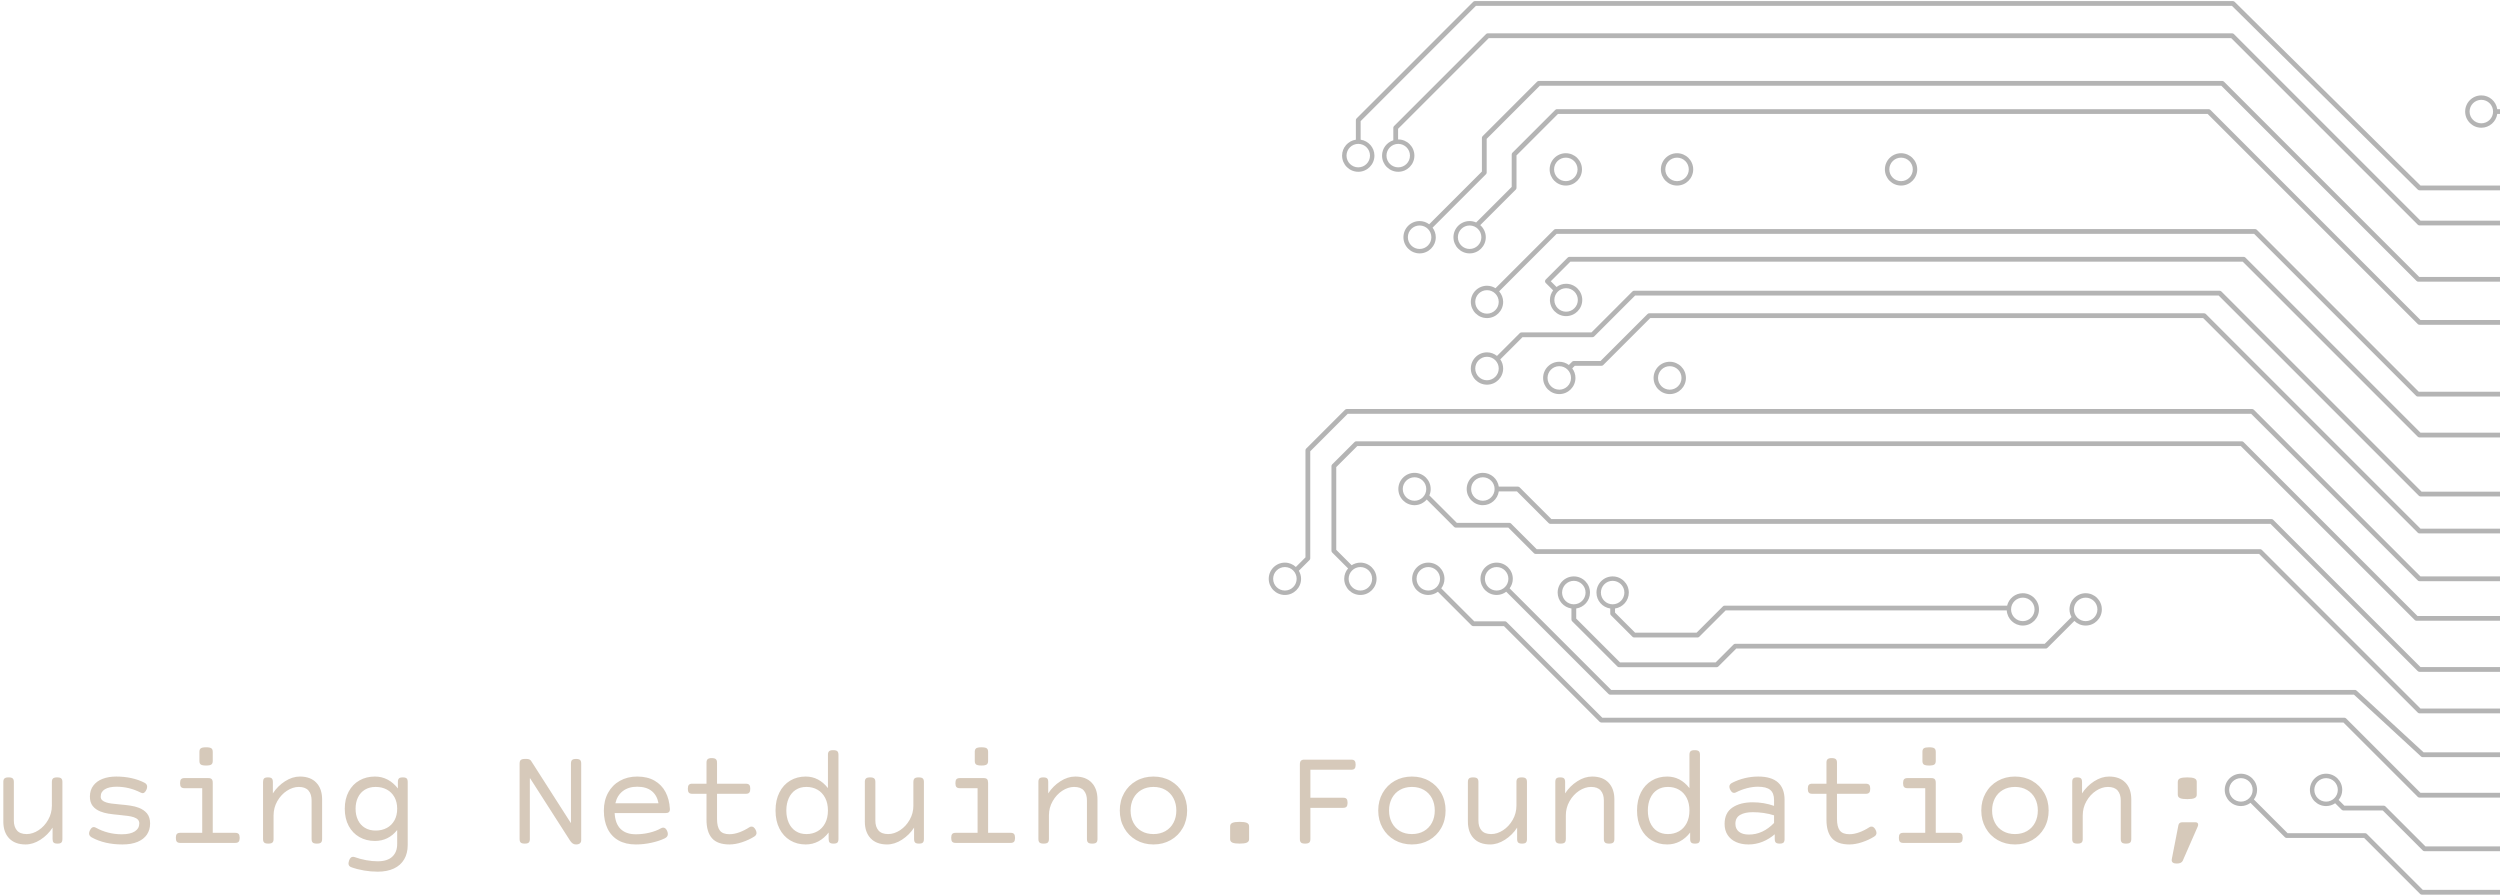 <?xml version="1.0" encoding="UTF-8"?>
<svg width="522px" height="187px" viewBox="0 0 522 187" version="1.1" xmlns="http://www.w3.org/2000/svg" xmlns:xlink="http://www.w3.org/1999/xlink">
    <!-- Generator: Sketch 48.2 (47327) - http://www.bohemiancoding.com/sketch -->
    <title>Banner_Background</title>
    <desc>Created with Sketch.</desc>
    <defs></defs>
    <g id="SubPageDesign" stroke="none" stroke-width="1" fill="none" fill-rule="evenodd" transform="translate(-918, -126)">
        <g id="Banner" transform="translate(0, 80)">
            <g id="Banner_Background" transform="translate(916, 46)">
                <path d="M13.945,162.318 C14.346,162.318 14.626,162.392 14.788,162.538 C14.949,162.685 15.029,162.929 15.029,163.271 L15.029,175.194 C15.029,175.536 14.956,175.78 14.81,175.927 C14.663,176.073 14.399,176.146 14.019,176.146 L13.989,176.146 C13.608,176.146 13.345,176.073 13.198,175.927 C13.052,175.78 12.979,175.536 12.979,175.194 L12.979,172.807 C12.314,173.832 11.47,174.674 10.444,175.333 C9.419,175.993 8.384,176.322 7.339,176.322 C5.864,176.322 4.722,175.897 3.911,175.048 C3.101,174.198 2.695,173.031 2.695,171.547 L2.695,163.271 C2.695,162.929 2.776,162.685 2.937,162.538 C3.098,162.392 3.379,162.318 3.779,162.318 L3.809,162.318 C4.209,162.318 4.49,162.392 4.651,162.538 C4.812,162.685 4.893,162.929 4.893,163.271 L4.893,171.327 C4.893,172.206 5.11,172.897 5.544,173.4 C5.979,173.903 6.65,174.154 7.559,174.154 C8.398,174.154 9.226,173.888 10.042,173.356 C10.857,172.824 11.526,172.101 12.048,171.188 C12.571,170.275 12.832,169.281 12.832,168.207 L12.832,163.271 C12.832,162.929 12.913,162.685 13.074,162.538 C13.235,162.392 13.516,162.318 13.916,162.318 L13.945,162.318 Z M27.568,176.322 C25.088,176.322 22.954,175.834 21.167,174.857 C20.786,174.643 20.596,174.364 20.596,174.022 C20.596,173.837 20.654,173.622 20.771,173.378 C21.006,172.919 21.27,172.689 21.562,172.689 C21.709,172.689 21.86,172.733 22.017,172.821 C22.817,173.271 23.677,173.612 24.595,173.847 C25.513,174.081 26.455,174.198 27.422,174.198 C28.623,174.198 29.534,173.996 30.154,173.59 C30.774,173.185 31.084,172.636 31.084,171.942 C31.084,171.61 30.984,171.339 30.784,171.129 C30.583,170.919 30.288,170.751 29.897,170.624 C29.565,170.517 29.175,170.431 28.726,170.368 C28.276,170.304 27.7,170.238 26.997,170.17 C26.04,170.082 25.259,169.989 24.653,169.892 C24.048,169.794 23.486,169.643 22.969,169.438 C22.275,169.164 21.736,168.778 21.35,168.28 C20.964,167.782 20.771,167.133 20.771,166.332 C20.771,165.434 21.008,164.669 21.482,164.04 C21.956,163.41 22.605,162.936 23.43,162.619 C24.255,162.301 25.195,162.143 26.25,162.143 C28.486,162.143 30.449,162.567 32.139,163.417 C32.529,163.612 32.725,163.891 32.725,164.252 C32.725,164.447 32.676,164.657 32.578,164.882 C32.354,165.37 32.09,165.614 31.787,165.614 C31.689,165.614 31.543,165.57 31.348,165.482 C29.756,164.672 28.086,164.267 26.338,164.267 C25.303,164.267 24.492,164.442 23.906,164.794 C23.32,165.146 23.027,165.658 23.027,166.332 C23.027,166.635 23.125,166.881 23.32,167.072 C23.516,167.262 23.794,167.416 24.155,167.533 C24.478,167.641 24.839,167.721 25.239,167.775 C25.64,167.829 26.206,167.89 26.938,167.958 C27.847,168.036 28.608,168.122 29.224,168.214 C29.839,168.307 30.41,168.451 30.938,168.646 C31.689,168.93 32.278,169.333 32.703,169.855 C33.127,170.377 33.34,171.073 33.34,171.942 C33.34,172.821 33.12,173.59 32.681,174.25 C32.241,174.909 31.589,175.419 30.725,175.78 C29.861,176.142 28.809,176.322 27.568,176.322 Z M45.498,162.465 C45.83,162.465 46.067,162.541 46.208,162.692 C46.35,162.843 46.421,163.1 46.421,163.461 L46.421,173.891 L51.123,173.891 C51.455,173.891 51.692,173.971 51.833,174.132 C51.975,174.293 52.046,174.564 52.046,174.945 C52.046,175.326 51.975,175.597 51.833,175.758 C51.692,175.919 51.455,176 51.123,176 L39.639,176 C39.307,176 39.07,175.919 38.928,175.758 C38.787,175.597 38.716,175.326 38.716,174.945 C38.716,174.564 38.787,174.293 38.928,174.132 C39.07,173.971 39.307,173.891 39.639,173.891 L44.224,173.891 L44.224,164.574 L40.518,164.574 C40.186,164.574 39.949,164.494 39.807,164.333 C39.666,164.171 39.595,163.9 39.595,163.52 C39.595,163.139 39.666,162.868 39.807,162.707 C39.949,162.545 40.186,162.465 40.518,162.465 L45.498,162.465 Z M46.421,158.891 C46.421,159.242 46.323,159.489 46.128,159.63 C45.933,159.772 45.566,159.843 45.029,159.843 C44.492,159.843 44.126,159.772 43.931,159.63 C43.735,159.489 43.638,159.242 43.638,158.891 L43.638,156.986 C43.638,156.635 43.735,156.388 43.931,156.247 C44.126,156.105 44.492,156.034 45.029,156.034 C45.566,156.034 45.933,156.105 46.128,156.247 C46.323,156.388 46.421,156.635 46.421,156.986 L46.421,158.891 Z M64.614,162.143 C66.089,162.143 67.231,162.567 68.042,163.417 C68.853,164.267 69.258,165.434 69.258,166.918 L69.258,175.194 C69.258,175.536 69.177,175.78 69.016,175.927 C68.855,176.073 68.574,176.146 68.174,176.146 L68.145,176.146 C67.744,176.146 67.463,176.073 67.302,175.927 C67.141,175.78 67.061,175.536 67.061,175.194 L67.061,167.138 C67.061,166.259 66.843,165.568 66.409,165.065 C65.974,164.562 65.303,164.311 64.395,164.311 C63.555,164.311 62.727,164.577 61.912,165.109 C61.096,165.641 60.427,166.364 59.905,167.277 C59.382,168.19 59.121,169.184 59.121,170.258 L59.121,175.194 C59.121,175.536 59.041,175.78 58.879,175.927 C58.718,176.073 58.438,176.146 58.037,176.146 L58.008,176.146 C57.607,176.146 57.327,176.073 57.166,175.927 C57.004,175.78 56.924,175.536 56.924,175.194 L56.924,163.271 C56.924,162.929 56.997,162.685 57.144,162.538 C57.29,162.392 57.554,162.318 57.935,162.318 L57.964,162.318 C58.345,162.318 58.608,162.392 58.755,162.538 C58.901,162.685 58.975,162.929 58.975,163.271 L58.975,165.658 C59.639,164.633 60.483,163.791 61.509,163.131 C62.534,162.472 63.569,162.143 64.614,162.143 Z M80.288,162.143 C81.245,162.143 82.129,162.357 82.939,162.787 C83.75,163.217 84.463,163.832 85.078,164.633 L85.078,163.271 C85.078,162.929 85.151,162.685 85.298,162.538 C85.444,162.392 85.708,162.318 86.089,162.318 L86.118,162.318 C86.499,162.318 86.763,162.392 86.909,162.538 C87.056,162.685 87.129,162.929 87.129,163.271 L87.129,176.439 C87.129,177.602 86.882,178.6 86.389,179.435 C85.896,180.27 85.181,180.907 84.243,181.347 C83.306,181.786 82.178,182.006 80.859,182.006 C79.922,182.006 78.975,181.925 78.018,181.764 C77.061,181.603 76.167,181.371 75.337,181.068 C74.956,180.932 74.766,180.673 74.766,180.292 C74.766,180.136 74.805,179.94 74.883,179.706 C75.059,179.169 75.337,178.9 75.718,178.9 C75.825,178.9 75.933,178.92 76.04,178.959 C76.802,179.232 77.603,179.447 78.442,179.604 C79.282,179.76 80.088,179.838 80.859,179.838 C82.207,179.838 83.223,179.518 83.906,178.878 C84.59,178.239 84.932,177.362 84.932,176.249 L84.932,173.305 C83.721,174.828 82.173,175.59 80.288,175.59 C79.077,175.59 77.996,175.319 77.043,174.777 C76.091,174.235 75.344,173.456 74.802,172.44 C74.26,171.425 73.989,170.233 73.989,168.866 C73.989,167.499 74.26,166.308 74.802,165.292 C75.344,164.276 76.091,163.498 77.043,162.956 C77.996,162.414 79.077,162.143 80.288,162.143 Z M80.435,164.311 C79.565,164.311 78.816,164.503 78.186,164.889 C77.556,165.275 77.075,165.812 76.743,166.5 C76.411,167.189 76.245,167.978 76.245,168.866 C76.245,169.755 76.411,170.543 76.743,171.232 C77.075,171.92 77.556,172.458 78.186,172.843 C78.816,173.229 79.565,173.422 80.435,173.422 C81.304,173.422 82.078,173.241 82.756,172.88 C83.435,172.519 83.967,171.994 84.353,171.305 C84.739,170.617 84.932,169.804 84.932,168.866 C84.932,167.929 84.739,167.116 84.353,166.427 C83.967,165.739 83.435,165.214 82.756,164.853 C82.078,164.491 81.304,164.311 80.435,164.311 Z M122.3,158.466 C122.69,158.466 122.964,158.539 123.12,158.686 C123.276,158.832 123.354,159.076 123.354,159.418 L123.354,175.458 C123.354,175.722 123.264,175.932 123.083,176.088 C122.903,176.244 122.627,176.322 122.256,176.322 C121.992,176.322 121.765,176.254 121.575,176.117 C121.384,175.98 121.201,175.78 121.025,175.517 L112.69,162.509 L112.632,162.509 L112.632,175.194 C112.632,175.536 112.554,175.78 112.397,175.927 C112.241,176.073 111.968,176.146 111.577,176.146 L111.548,176.146 C111.157,176.146 110.884,176.073 110.728,175.927 C110.571,175.78 110.493,175.536 110.493,175.194 L110.493,159.418 C110.493,159.076 110.576,158.832 110.742,158.686 C110.908,158.539 111.191,158.466 111.592,158.466 L111.987,158.466 C112.407,158.466 112.71,158.603 112.896,158.876 L121.157,171.796 L121.216,171.796 L121.216,159.418 C121.216,159.076 121.294,158.832 121.45,158.686 C121.606,158.539 121.88,158.466 122.271,158.466 L122.3,158.466 Z M135.044,162.143 C136.46,162.143 137.666,162.428 138.662,163 C139.658,163.571 140.422,164.359 140.955,165.365 C141.487,166.371 141.792,167.538 141.87,168.866 C141.89,169.188 141.824,169.42 141.672,169.562 C141.521,169.704 141.279,169.774 140.947,169.774 L130.342,169.774 C130.41,171.229 130.82,172.331 131.572,173.078 C132.324,173.825 133.384,174.198 134.751,174.198 C135.728,174.198 136.682,174.086 137.615,173.861 C138.547,173.637 139.351,173.329 140.024,172.938 C140.19,172.851 140.342,172.807 140.479,172.807 C140.664,172.807 140.833,172.877 140.984,173.019 C141.135,173.161 141.255,173.363 141.343,173.627 C141.411,173.803 141.445,173.979 141.445,174.154 C141.445,174.545 141.23,174.843 140.801,175.048 C140.01,175.429 139.077,175.736 138.003,175.971 C136.929,176.205 135.845,176.322 134.751,176.322 C133.335,176.322 132.129,176.039 131.133,175.473 C130.137,174.906 129.38,174.091 128.862,173.026 C128.345,171.962 128.086,170.697 128.086,169.232 C128.086,167.836 128.381,166.601 128.972,165.526 C129.563,164.452 130.386,163.62 131.44,163.029 C132.495,162.438 133.696,162.143 135.044,162.143 Z M135.044,164.267 C133.833,164.267 132.832,164.572 132.041,165.182 C131.25,165.792 130.732,166.64 130.488,167.724 L139.497,167.724 C139.292,166.61 138.816,165.756 138.069,165.16 C137.322,164.564 136.313,164.267 135.044,164.267 Z M159.771,173.261 C159.897,173.515 159.961,173.734 159.961,173.92 C159.961,174.232 159.8,174.486 159.478,174.682 C158.716,175.16 157.866,175.553 156.929,175.861 C155.991,176.168 155.117,176.322 154.307,176.322 C152.646,176.322 151.433,175.89 150.667,175.026 C149.9,174.162 149.517,172.87 149.517,171.151 L149.517,165.746 L146.543,165.746 C146.211,165.746 145.974,165.666 145.833,165.504 C145.691,165.343 145.62,165.072 145.62,164.691 C145.62,164.311 145.691,164.04 145.833,163.878 C145.974,163.717 146.211,163.637 146.543,163.637 L149.517,163.637 L149.517,159.242 C149.517,158.9 149.6,158.656 149.766,158.51 C149.932,158.363 150.215,158.29 150.615,158.29 C151.016,158.29 151.299,158.363 151.465,158.51 C151.631,158.656 151.714,158.9 151.714,159.242 L151.714,163.637 L157.734,163.637 C158.066,163.637 158.303,163.717 158.445,163.878 C158.586,164.04 158.657,164.311 158.657,164.691 C158.657,165.072 158.586,165.343 158.445,165.504 C158.303,165.666 158.066,165.746 157.734,165.746 L151.714,165.746 L151.714,170.961 C151.714,172.074 151.909,172.89 152.3,173.407 C152.69,173.925 153.359,174.184 154.307,174.184 C154.961,174.184 155.649,174.052 156.372,173.788 C157.095,173.524 157.793,173.173 158.467,172.733 C158.604,172.636 158.755,172.587 158.921,172.587 C159.253,172.587 159.536,172.812 159.771,173.261 Z M175.986,156.635 C176.387,156.635 176.667,156.708 176.829,156.854 C176.99,157.001 177.07,157.245 177.07,157.587 L177.07,175.194 C177.07,175.536 176.997,175.78 176.851,175.927 C176.704,176.073 176.44,176.146 176.06,176.146 L176.03,176.146 C175.649,176.146 175.386,176.073 175.239,175.927 C175.093,175.78 175.02,175.536 175.02,175.194 L175.02,173.832 C174.404,174.633 173.691,175.248 172.881,175.678 C172.07,176.107 171.187,176.322 170.229,176.322 C169.019,176.322 167.937,176.037 166.985,175.465 C166.033,174.894 165.286,174.074 164.744,173.004 C164.202,171.935 163.931,170.678 163.931,169.232 C163.931,167.787 164.202,166.53 164.744,165.46 C165.286,164.391 166.033,163.571 166.985,163 C167.937,162.428 169.019,162.143 170.229,162.143 C172.065,162.143 173.613,162.948 174.873,164.56 L174.873,157.587 C174.873,157.245 174.954,157.001 175.115,156.854 C175.276,156.708 175.557,156.635 175.957,156.635 L175.986,156.635 Z M170.376,164.311 C169.507,164.311 168.757,164.518 168.127,164.933 C167.498,165.348 167.017,165.929 166.685,166.676 C166.353,167.423 166.187,168.275 166.187,169.232 C166.187,170.189 166.353,171.042 166.685,171.789 C167.017,172.536 167.498,173.117 168.127,173.532 C168.757,173.947 169.507,174.154 170.376,174.154 C171.245,174.154 172.019,173.959 172.698,173.568 C173.376,173.178 173.909,172.611 174.294,171.869 C174.68,171.127 174.873,170.248 174.873,169.232 C174.873,168.217 174.68,167.338 174.294,166.596 C173.909,165.854 173.376,165.287 172.698,164.896 C172.019,164.506 171.245,164.311 170.376,164.311 Z M193.828,162.318 C194.229,162.318 194.509,162.392 194.67,162.538 C194.832,162.685 194.912,162.929 194.912,163.271 L194.912,175.194 C194.912,175.536 194.839,175.78 194.692,175.927 C194.546,176.073 194.282,176.146 193.901,176.146 L193.872,176.146 C193.491,176.146 193.228,176.073 193.081,175.927 C192.935,175.78 192.861,175.536 192.861,175.194 L192.861,172.807 C192.197,173.832 191.353,174.674 190.327,175.333 C189.302,175.993 188.267,176.322 187.222,176.322 C185.747,176.322 184.604,175.897 183.794,175.048 C182.983,174.198 182.578,173.031 182.578,171.547 L182.578,163.271 C182.578,162.929 182.659,162.685 182.82,162.538 C182.981,162.392 183.262,162.318 183.662,162.318 L183.691,162.318 C184.092,162.318 184.373,162.392 184.534,162.538 C184.695,162.685 184.775,162.929 184.775,163.271 L184.775,171.327 C184.775,172.206 184.993,172.897 185.427,173.4 C185.862,173.903 186.533,174.154 187.441,174.154 C188.281,174.154 189.109,173.888 189.924,173.356 C190.74,172.824 191.409,172.101 191.931,171.188 C192.454,170.275 192.715,169.281 192.715,168.207 L192.715,163.271 C192.715,162.929 192.795,162.685 192.957,162.538 C193.118,162.392 193.398,162.318 193.799,162.318 L193.828,162.318 Z M207.393,162.465 C207.725,162.465 207.961,162.541 208.103,162.692 C208.245,162.843 208.315,163.1 208.315,163.461 L208.315,173.891 L213.018,173.891 C213.35,173.891 213.586,173.971 213.728,174.132 C213.87,174.293 213.94,174.564 213.94,174.945 C213.94,175.326 213.87,175.597 213.728,175.758 C213.586,175.919 213.35,176 213.018,176 L201.533,176 C201.201,176 200.964,175.919 200.823,175.758 C200.681,175.597 200.61,175.326 200.61,174.945 C200.61,174.564 200.681,174.293 200.823,174.132 C200.964,173.971 201.201,173.891 201.533,173.891 L206.118,173.891 L206.118,164.574 L202.412,164.574 C202.08,164.574 201.843,164.494 201.702,164.333 C201.56,164.171 201.489,163.9 201.489,163.52 C201.489,163.139 201.56,162.868 201.702,162.707 C201.843,162.545 202.08,162.465 202.412,162.465 L207.393,162.465 Z M208.315,158.891 C208.315,159.242 208.218,159.489 208.022,159.63 C207.827,159.772 207.461,159.843 206.924,159.843 C206.387,159.843 206.021,159.772 205.825,159.63 C205.63,159.489 205.532,159.242 205.532,158.891 L205.532,156.986 C205.532,156.635 205.63,156.388 205.825,156.247 C206.021,156.105 206.387,156.034 206.924,156.034 C207.461,156.034 207.827,156.105 208.022,156.247 C208.218,156.388 208.315,156.635 208.315,156.986 L208.315,158.891 Z M226.509,162.143 C227.983,162.143 229.126,162.567 229.937,163.417 C230.747,164.267 231.152,165.434 231.152,166.918 L231.152,175.194 C231.152,175.536 231.072,175.78 230.911,175.927 C230.75,176.073 230.469,176.146 230.068,176.146 L230.039,176.146 C229.639,176.146 229.358,176.073 229.197,175.927 C229.036,175.78 228.955,175.536 228.955,175.194 L228.955,167.138 C228.955,166.259 228.738,165.568 228.303,165.065 C227.869,164.562 227.197,164.311 226.289,164.311 C225.449,164.311 224.622,164.577 223.806,165.109 C222.991,165.641 222.322,166.364 221.799,167.277 C221.277,168.19 221.016,169.184 221.016,170.258 L221.016,175.194 C221.016,175.536 220.935,175.78 220.774,175.927 C220.613,176.073 220.332,176.146 219.932,176.146 L219.902,176.146 C219.502,176.146 219.221,176.073 219.06,175.927 C218.899,175.78 218.818,175.536 218.818,175.194 L218.818,163.271 C218.818,162.929 218.892,162.685 219.038,162.538 C219.185,162.392 219.448,162.318 219.829,162.318 L219.858,162.318 C220.239,162.318 220.503,162.392 220.649,162.538 C220.796,162.685 220.869,162.929 220.869,163.271 L220.869,165.658 C221.533,164.633 222.378,163.791 223.403,163.131 C224.429,162.472 225.464,162.143 226.509,162.143 Z M242.842,162.143 C244.17,162.143 245.369,162.445 246.438,163.051 C247.507,163.656 248.347,164.499 248.958,165.578 C249.568,166.657 249.873,167.875 249.873,169.232 C249.873,170.59 249.568,171.808 248.958,172.887 C248.347,173.966 247.507,174.809 246.438,175.414 C245.369,176.02 244.17,176.322 242.842,176.322 C241.514,176.322 240.315,176.02 239.246,175.414 C238.176,174.809 237.336,173.966 236.726,172.887 C236.116,171.808 235.811,170.59 235.811,169.232 C235.811,167.875 236.116,166.657 236.726,165.578 C237.336,164.499 238.176,163.656 239.246,163.051 C240.315,162.445 241.514,162.143 242.842,162.143 Z M242.842,164.311 C241.895,164.311 241.06,164.518 240.337,164.933 C239.614,165.348 239.055,165.929 238.66,166.676 C238.264,167.423 238.066,168.275 238.066,169.232 C238.066,170.189 238.264,171.042 238.66,171.789 C239.055,172.536 239.614,173.117 240.337,173.532 C241.06,173.947 241.895,174.154 242.842,174.154 C243.789,174.154 244.624,173.947 245.347,173.532 C246.069,173.117 246.628,172.536 247.024,171.789 C247.419,171.042 247.617,170.189 247.617,169.232 C247.617,168.275 247.419,167.423 247.024,166.676 C246.628,165.929 246.069,165.348 245.347,164.933 C244.624,164.518 243.789,164.311 242.842,164.311 Z M260.83,171.605 C261.533,171.605 262.039,171.676 262.346,171.818 C262.654,171.959 262.808,172.196 262.808,172.528 L262.808,175.224 C262.808,175.556 262.654,175.792 262.346,175.934 C262.039,176.076 261.533,176.146 260.83,176.146 C260.127,176.146 259.622,176.076 259.314,175.934 C259.006,175.792 258.853,175.556 258.853,175.224 L258.853,172.528 C258.853,172.196 259.006,171.959 259.314,171.818 C259.622,171.676 260.127,171.605 260.83,171.605 Z M284.136,158.612 C284.468,158.612 284.705,158.693 284.846,158.854 C284.988,159.015 285.059,159.286 285.059,159.667 C285.059,160.048 284.988,160.319 284.846,160.48 C284.705,160.641 284.468,160.722 284.136,160.722 L275.61,160.722 L275.61,166.566 L282.451,166.566 C282.783,166.566 283.02,166.647 283.162,166.808 C283.303,166.969 283.374,167.24 283.374,167.621 C283.374,168.002 283.303,168.273 283.162,168.434 C283.02,168.595 282.783,168.676 282.451,168.676 L275.61,168.676 L275.61,175.194 C275.61,175.536 275.53,175.78 275.369,175.927 C275.208,176.073 274.927,176.146 274.526,176.146 L274.497,176.146 C274.097,176.146 273.816,176.073 273.655,175.927 C273.494,175.78 273.413,175.536 273.413,175.194 L273.413,159.608 C273.413,159.247 273.489,158.991 273.64,158.839 C273.792,158.688 274.023,158.612 274.336,158.612 L284.136,158.612 Z M296.807,162.143 C298.135,162.143 299.333,162.445 300.403,163.051 C301.472,163.656 302.312,164.499 302.922,165.578 C303.533,166.657 303.838,167.875 303.838,169.232 C303.838,170.59 303.533,171.808 302.922,172.887 C302.312,173.966 301.472,174.809 300.403,175.414 C299.333,176.02 298.135,176.322 296.807,176.322 C295.479,176.322 294.28,176.02 293.21,175.414 C292.141,174.809 291.301,173.966 290.691,172.887 C290.081,171.808 289.775,170.59 289.775,169.232 C289.775,167.875 290.081,166.657 290.691,165.578 C291.301,164.499 292.141,163.656 293.21,163.051 C294.28,162.445 295.479,162.143 296.807,162.143 Z M296.807,164.311 C295.859,164.311 295.024,164.518 294.302,164.933 C293.579,165.348 293.02,165.929 292.625,166.676 C292.229,167.423 292.031,168.275 292.031,169.232 C292.031,170.189 292.229,171.042 292.625,171.789 C293.02,172.536 293.579,173.117 294.302,173.532 C295.024,173.947 295.859,174.154 296.807,174.154 C297.754,174.154 298.589,173.947 299.312,173.532 C300.034,173.117 300.593,172.536 300.989,171.789 C301.384,171.042 301.582,170.189 301.582,169.232 C301.582,168.275 301.384,167.423 300.989,166.676 C300.593,165.929 300.034,165.348 299.312,164.933 C298.589,164.518 297.754,164.311 296.807,164.311 Z M319.746,162.318 C320.146,162.318 320.427,162.392 320.588,162.538 C320.75,162.685 320.83,162.929 320.83,163.271 L320.83,175.194 C320.83,175.536 320.757,175.78 320.61,175.927 C320.464,176.073 320.2,176.146 319.819,176.146 L319.79,176.146 C319.409,176.146 319.146,176.073 318.999,175.927 C318.853,175.78 318.779,175.536 318.779,175.194 L318.779,172.807 C318.115,173.832 317.271,174.674 316.245,175.333 C315.22,175.993 314.185,176.322 313.14,176.322 C311.665,176.322 310.522,175.897 309.712,175.048 C308.901,174.198 308.496,173.031 308.496,171.547 L308.496,163.271 C308.496,162.929 308.577,162.685 308.738,162.538 C308.899,162.392 309.18,162.318 309.58,162.318 L309.609,162.318 C310.01,162.318 310.291,162.392 310.452,162.538 C310.613,162.685 310.693,162.929 310.693,163.271 L310.693,171.327 C310.693,172.206 310.911,172.897 311.345,173.4 C311.78,173.903 312.451,174.154 313.359,174.154 C314.199,174.154 315.027,173.888 315.842,173.356 C316.658,172.824 317.327,172.101 317.849,171.188 C318.372,170.275 318.633,169.281 318.633,168.207 L318.633,163.271 C318.633,162.929 318.713,162.685 318.875,162.538 C319.036,162.392 319.316,162.318 319.717,162.318 L319.746,162.318 Z M334.438,162.143 C335.913,162.143 337.056,162.567 337.866,163.417 C338.677,164.267 339.082,165.434 339.082,166.918 L339.082,175.194 C339.082,175.536 339.001,175.78 338.84,175.927 C338.679,176.073 338.398,176.146 337.998,176.146 L337.969,176.146 C337.568,176.146 337.288,176.073 337.126,175.927 C336.965,175.78 336.885,175.536 336.885,175.194 L336.885,167.138 C336.885,166.259 336.667,165.568 336.233,165.065 C335.798,164.562 335.127,164.311 334.219,164.311 C333.379,164.311 332.551,164.577 331.736,165.109 C330.92,165.641 330.251,166.364 329.729,167.277 C329.207,168.19 328.945,169.184 328.945,170.258 L328.945,175.194 C328.945,175.536 328.865,175.78 328.704,175.927 C328.542,176.073 328.262,176.146 327.861,176.146 L327.832,176.146 C327.432,176.146 327.151,176.073 326.99,175.927 C326.829,175.78 326.748,175.536 326.748,175.194 L326.748,163.271 C326.748,162.929 326.821,162.685 326.968,162.538 C327.114,162.392 327.378,162.318 327.759,162.318 L327.788,162.318 C328.169,162.318 328.433,162.392 328.579,162.538 C328.726,162.685 328.799,162.929 328.799,163.271 L328.799,165.658 C329.463,164.633 330.308,163.791 331.333,163.131 C332.358,162.472 333.394,162.143 334.438,162.143 Z M355.869,156.635 C356.27,156.635 356.55,156.708 356.711,156.854 C356.873,157.001 356.953,157.245 356.953,157.587 L356.953,175.194 C356.953,175.536 356.88,175.78 356.733,175.927 C356.587,176.073 356.323,176.146 355.942,176.146 L355.913,176.146 C355.532,176.146 355.269,176.073 355.122,175.927 C354.976,175.78 354.902,175.536 354.902,175.194 L354.902,173.832 C354.287,174.633 353.574,175.248 352.764,175.678 C351.953,176.107 351.069,176.322 350.112,176.322 C348.901,176.322 347.82,176.037 346.868,175.465 C345.916,174.894 345.168,174.074 344.626,173.004 C344.084,171.935 343.813,170.678 343.813,169.232 C343.813,167.787 344.084,166.53 344.626,165.46 C345.168,164.391 345.916,163.571 346.868,163 C347.82,162.428 348.901,162.143 350.112,162.143 C351.948,162.143 353.496,162.948 354.756,164.56 L354.756,157.587 C354.756,157.245 354.836,157.001 354.998,156.854 C355.159,156.708 355.439,156.635 355.84,156.635 L355.869,156.635 Z M350.259,164.311 C349.39,164.311 348.64,164.518 348.01,164.933 C347.38,165.348 346.899,165.929 346.567,166.676 C346.235,167.423 346.069,168.275 346.069,169.232 C346.069,170.189 346.235,171.042 346.567,171.789 C346.899,172.536 347.38,173.117 348.01,173.532 C348.64,173.947 349.39,174.154 350.259,174.154 C351.128,174.154 351.902,173.959 352.581,173.568 C353.259,173.178 353.792,172.611 354.177,171.869 C354.563,171.127 354.756,170.248 354.756,169.232 C354.756,168.217 354.563,167.338 354.177,166.596 C353.792,165.854 353.259,165.287 352.581,164.896 C351.902,164.506 351.128,164.311 350.259,164.311 Z M369.111,162.143 C370.947,162.143 372.324,162.553 373.242,163.373 C374.16,164.193 374.619,165.409 374.619,167.021 L374.619,175.194 C374.619,175.536 374.546,175.78 374.399,175.927 C374.253,176.073 373.989,176.146 373.608,176.146 L373.579,176.146 C373.198,176.146 372.935,176.073 372.788,175.927 C372.642,175.78 372.568,175.536 372.568,175.194 L372.568,174.198 C371.777,174.872 370.92,175.395 369.998,175.766 C369.075,176.137 368.101,176.322 367.075,176.322 C366.099,176.322 365.234,176.154 364.482,175.817 C363.73,175.48 363.145,174.989 362.725,174.345 C362.305,173.7 362.095,172.934 362.095,172.045 C362.095,170.492 362.639,169.35 363.728,168.617 C364.817,167.885 366.23,167.519 367.969,167.519 C369.521,167.519 371.006,167.768 372.422,168.266 L372.422,167.021 C372.422,166.073 372.156,165.377 371.624,164.933 C371.091,164.489 370.234,164.267 369.053,164.267 C368.32,164.267 367.559,164.369 366.768,164.574 C365.977,164.779 365.225,165.062 364.512,165.424 C364.355,165.512 364.204,165.556 364.058,165.556 C363.745,165.556 363.477,165.321 363.252,164.853 C363.145,164.618 363.091,164.423 363.091,164.267 C363.091,163.925 363.271,163.661 363.633,163.476 C364.453,163.046 365.334,162.716 366.277,162.487 C367.219,162.257 368.164,162.143 369.111,162.143 Z M367.163,174.257 C369.106,174.257 370.859,173.451 372.422,171.84 L372.422,170.243 C371.758,170.028 371.045,169.865 370.283,169.752 C369.521,169.64 368.755,169.584 367.983,169.584 C366.86,169.584 365.974,169.777 365.325,170.163 C364.675,170.548 364.351,171.161 364.351,172.001 C364.351,172.714 364.597,173.268 365.09,173.664 C365.583,174.059 366.274,174.257 367.163,174.257 Z M393.618,173.261 C393.745,173.515 393.809,173.734 393.809,173.92 C393.809,174.232 393.647,174.486 393.325,174.682 C392.563,175.16 391.714,175.553 390.776,175.861 C389.839,176.168 388.965,176.322 388.154,176.322 C386.494,176.322 385.281,175.89 384.514,175.026 C383.748,174.162 383.364,172.87 383.364,171.151 L383.364,165.746 L380.391,165.746 C380.059,165.746 379.822,165.666 379.68,165.504 C379.539,165.343 379.468,165.072 379.468,164.691 C379.468,164.311 379.539,164.04 379.68,163.878 C379.822,163.717 380.059,163.637 380.391,163.637 L383.364,163.637 L383.364,159.242 C383.364,158.9 383.447,158.656 383.613,158.51 C383.779,158.363 384.062,158.29 384.463,158.29 C384.863,158.29 385.146,158.363 385.312,158.51 C385.479,158.656 385.562,158.9 385.562,159.242 L385.562,163.637 L391.582,163.637 C391.914,163.637 392.151,163.717 392.292,163.878 C392.434,164.04 392.505,164.311 392.505,164.691 C392.505,165.072 392.434,165.343 392.292,165.504 C392.151,165.666 391.914,165.746 391.582,165.746 L385.562,165.746 L385.562,170.961 C385.562,172.074 385.757,172.89 386.147,173.407 C386.538,173.925 387.207,174.184 388.154,174.184 C388.809,174.184 389.497,174.052 390.22,173.788 C390.942,173.524 391.641,173.173 392.314,172.733 C392.451,172.636 392.603,172.587 392.769,172.587 C393.101,172.587 393.384,172.812 393.618,173.261 Z M405.264,162.465 C405.596,162.465 405.833,162.541 405.974,162.692 C406.116,162.843 406.187,163.1 406.187,163.461 L406.187,173.891 L410.889,173.891 C411.221,173.891 411.458,173.971 411.599,174.132 C411.741,174.293 411.812,174.564 411.812,174.945 C411.812,175.326 411.741,175.597 411.599,175.758 C411.458,175.919 411.221,176 410.889,176 L399.404,176 C399.072,176 398.835,175.919 398.694,175.758 C398.552,175.597 398.481,175.326 398.481,174.945 C398.481,174.564 398.552,174.293 398.694,174.132 C398.835,173.971 399.072,173.891 399.404,173.891 L403.989,173.891 L403.989,164.574 L400.283,164.574 C399.951,164.574 399.714,164.494 399.573,164.333 C399.431,164.171 399.36,163.9 399.36,163.52 C399.36,163.139 399.431,162.868 399.573,162.707 C399.714,162.545 399.951,162.465 400.283,162.465 L405.264,162.465 Z M406.187,158.891 C406.187,159.242 406.089,159.489 405.894,159.63 C405.698,159.772 405.332,159.843 404.795,159.843 C404.258,159.843 403.892,159.772 403.696,159.63 C403.501,159.489 403.403,159.242 403.403,158.891 L403.403,156.986 C403.403,156.635 403.501,156.388 403.696,156.247 C403.892,156.105 404.258,156.034 404.795,156.034 C405.332,156.034 405.698,156.105 405.894,156.247 C406.089,156.388 406.187,156.635 406.187,156.986 L406.187,158.891 Z M422.725,162.143 C424.053,162.143 425.251,162.445 426.321,163.051 C427.39,163.656 428.23,164.499 428.84,165.578 C429.451,166.657 429.756,167.875 429.756,169.232 C429.756,170.59 429.451,171.808 428.84,172.887 C428.23,173.966 427.39,174.809 426.321,175.414 C425.251,176.02 424.053,176.322 422.725,176.322 C421.396,176.322 420.198,176.02 419.128,175.414 C418.059,174.809 417.219,173.966 416.609,172.887 C415.999,171.808 415.693,170.59 415.693,169.232 C415.693,167.875 415.999,166.657 416.609,165.578 C417.219,164.499 418.059,163.656 419.128,163.051 C420.198,162.445 421.396,162.143 422.725,162.143 Z M422.725,164.311 C421.777,164.311 420.942,164.518 420.22,164.933 C419.497,165.348 418.938,165.929 418.542,166.676 C418.147,167.423 417.949,168.275 417.949,169.232 C417.949,170.189 418.147,171.042 418.542,171.789 C418.938,172.536 419.497,173.117 420.22,173.532 C420.942,173.947 421.777,174.154 422.725,174.154 C423.672,174.154 424.507,173.947 425.229,173.532 C425.952,173.117 426.511,172.536 426.907,171.789 C427.302,171.042 427.5,170.189 427.5,169.232 C427.5,168.275 427.302,167.423 426.907,166.676 C426.511,165.929 425.952,165.348 425.229,164.933 C424.507,164.518 423.672,164.311 422.725,164.311 Z M442.368,162.143 C443.843,162.143 444.985,162.567 445.796,163.417 C446.606,164.267 447.012,165.434 447.012,166.918 L447.012,175.194 C447.012,175.536 446.931,175.78 446.77,175.927 C446.609,176.073 446.328,176.146 445.928,176.146 L445.898,176.146 C445.498,176.146 445.217,176.073 445.056,175.927 C444.895,175.78 444.814,175.536 444.814,175.194 L444.814,167.138 C444.814,166.259 444.597,165.568 444.163,165.065 C443.728,164.562 443.057,164.311 442.148,164.311 C441.309,164.311 440.481,164.577 439.666,165.109 C438.85,165.641 438.181,166.364 437.659,167.277 C437.136,168.19 436.875,169.184 436.875,170.258 L436.875,175.194 C436.875,175.536 436.794,175.78 436.633,175.927 C436.472,176.073 436.191,176.146 435.791,176.146 L435.762,176.146 C435.361,176.146 435.081,176.073 434.919,175.927 C434.758,175.78 434.678,175.536 434.678,175.194 L434.678,163.271 C434.678,162.929 434.751,162.685 434.897,162.538 C435.044,162.392 435.308,162.318 435.688,162.318 L435.718,162.318 C436.099,162.318 436.362,162.392 436.509,162.538 C436.655,162.685 436.729,162.929 436.729,163.271 L436.729,165.658 C437.393,164.633 438.237,163.791 439.263,163.131 C440.288,162.472 441.323,162.143 442.368,162.143 Z M458.701,162.318 C459.404,162.318 459.91,162.389 460.217,162.531 C460.525,162.672 460.679,162.909 460.679,163.241 L460.679,165.937 C460.679,166.269 460.525,166.505 460.217,166.647 C459.91,166.789 459.404,166.859 458.701,166.859 C457.998,166.859 457.493,166.789 457.185,166.647 C456.877,166.505 456.724,166.269 456.724,165.937 L456.724,163.241 C456.724,162.909 456.877,162.672 457.185,162.531 C457.493,162.389 457.998,162.318 458.701,162.318 Z M460.459,171.693 C460.625,171.693 460.752,171.74 460.84,171.833 C460.928,171.925 460.972,172.045 460.972,172.191 C460.972,172.328 460.938,172.47 460.869,172.616 L457.764,179.706 C457.588,180.106 457.168,180.307 456.504,180.307 C455.801,180.307 455.449,180.063 455.449,179.574 C455.449,179.535 455.459,179.457 455.479,179.34 L456.855,172.279 C456.895,172.094 456.98,171.95 457.112,171.847 C457.244,171.745 457.412,171.693 457.617,171.693 L460.459,171.693 Z" id="using-Netduino.Found-Copy" fill="#B09679" opacity="0.508"></path>
                <g id="Circiut" opacity="0.44" transform="translate(266, 0)" fill="#555555">
                    <path d="M230.188,174.113 C230.094,174.019 229.967,173.966 229.834,173.966 L213.648,173.966 L206.61,166.927 C207.026,166.366 207.28,165.679 207.28,164.928 C207.28,163.066 205.765,161.551 203.902,161.551 C202.04,161.551 200.526,163.066 200.526,164.928 C200.526,166.791 202.04,168.306 203.902,168.306 C204.654,168.306 205.341,168.051 205.904,167.635 L213.087,174.82 C213.181,174.914 213.308,174.966 213.441,174.966 L229.627,174.966 L241.317,186.657 C241.41,186.75 241.537,186.803 241.67,186.803 L284.088,186.803 L284.088,185.803 L241.877,185.803 L230.188,174.113 Z M201.45,164.928 C201.45,163.577 202.55,162.476 203.902,162.476 C205.255,162.476 206.355,163.577 206.355,164.928 C206.355,166.281 205.255,167.381 203.902,167.381 C202.55,167.381 201.45,166.281 201.45,164.928 Z" id="Fill-34"></path>
                    <path d="M225.862,150.005 C225.769,149.912 225.642,149.859 225.509,149.859 L70.563,149.859 L50.58,129.876 C50.486,129.783 50.36,129.73 50.227,129.73 L43.814,129.73 L36.935,122.852 C37.351,122.291 37.606,121.603 37.606,120.853 C37.606,118.991 36.091,117.475 34.229,117.475 C32.366,117.475 30.852,118.991 30.852,120.853 C30.852,122.715 32.366,124.23 34.229,124.23 C34.98,124.23 35.667,123.975 36.228,123.559 L43.253,130.584 C43.347,130.677 43.474,130.73 43.607,130.73 L50.02,130.73 L70.002,150.712 C70.096,150.806 70.223,150.859 70.356,150.859 L225.302,150.859 L240.835,166.392 C240.929,166.486 241.056,166.539 241.189,166.539 L284.088,166.539 L284.088,165.539 L241.396,165.539 L225.862,150.005 Z M31.777,120.853 C31.777,119.501 32.876,118.401 34.229,118.401 C35.581,118.401 36.681,119.501 36.681,120.853 C36.681,122.205 35.581,123.304 34.229,123.304 C32.876,123.304 31.777,122.205 31.777,120.853 Z" id="Fill-37"></path>
                    <path d="M228.043,144.184 C227.95,144.099 227.829,144.052 227.704,144.052 L72.415,144.052 L51.209,122.847 C51.623,122.288 51.876,121.601 51.876,120.853 C51.876,118.991 50.36,117.475 48.499,117.475 C46.636,117.475 45.122,118.991 45.122,120.853 C45.122,122.715 46.636,124.23 48.499,124.23 C49.251,124.23 49.941,123.973 50.503,123.555 L71.855,144.906 C71.948,144.999 72.075,145.052 72.208,145.052 L227.509,145.052 L241.518,157.961 C241.61,158.046 241.732,158.093 241.857,158.093 L284.088,158.093 L284.088,157.093 L242.052,157.093 L228.043,144.184 Z M46.047,120.853 C46.047,119.501 47.147,118.401 48.499,118.401 C49.851,118.401 50.95,119.501 50.95,120.853 C50.95,122.205 49.851,123.304 48.499,123.304 C47.147,123.304 46.047,122.205 46.047,120.853 Z" id="Fill-38"></path>
                    <path d="M208.267,114.813 C208.173,114.719 208.046,114.667 207.913,114.667 L56.856,114.667 L51.506,109.317 C51.412,109.223 51.285,109.17 51.153,109.17 L40.186,109.17 L34.452,103.438 C34.629,103.029 34.729,102.58 34.729,102.106 C34.729,100.245 33.214,98.729 31.352,98.729 C29.49,98.729 27.974,100.245 27.974,102.106 C27.974,103.968 29.49,105.484 31.352,105.484 C32.373,105.484 33.279,105.018 33.9,104.298 L39.625,110.024 C39.719,110.118 39.846,110.17 39.979,110.17 L50.946,110.17 L56.295,115.52 C56.389,115.614 56.516,115.667 56.649,115.667 L207.706,115.667 L240.835,148.796 C240.929,148.89 241.056,148.943 241.189,148.943 L284.088,148.943 L284.088,147.943 L241.396,147.943 L208.267,114.813 Z M31.352,104.558 C29.999,104.558 28.9,103.459 28.9,102.106 C28.9,100.754 29.999,99.655 31.352,99.655 C32.704,99.655 33.804,100.754 33.804,102.106 C33.804,103.459 32.704,104.558 31.352,104.558 Z" id="Fill-39"></path>
                    <path d="M210.643,108.529 C210.549,108.435 210.422,108.382 210.289,108.382 L59.927,108.382 L53.298,101.752 C53.204,101.659 53.077,101.606 52.945,101.606 L48.948,101.606 C48.704,99.982 47.312,98.729 45.622,98.729 C43.76,98.729 42.245,100.245 42.245,102.106 C42.245,103.968 43.76,105.484 45.622,105.484 C47.313,105.484 48.704,104.23 48.948,102.606 L52.738,102.606 L59.366,109.236 C59.46,109.33 59.587,109.382 59.72,109.382 L210.082,109.382 L240.833,140.132 C240.927,140.226 241.054,140.279 241.187,140.279 L284.088,140.279 L284.088,139.279 L241.394,139.279 L210.643,108.529 Z M45.622,104.558 C44.27,104.558 43.17,103.459 43.17,102.106 C43.17,100.754 44.27,99.655 45.622,99.655 C46.974,99.655 48.073,100.754 48.073,102.106 C48.073,103.459 46.974,104.558 45.622,104.558 Z" id="Fill-40"></path>
                    <path d="M69.341,123.73 C69.341,125.42 70.594,126.812 72.218,127.056 L72.218,128.114 C72.218,128.247 72.271,128.373 72.365,128.467 L76.855,132.958 C76.948,133.052 77.075,133.105 77.208,133.105 L90.452,133.105 C90.585,133.105 90.712,133.052 90.806,132.958 L96.31,127.457 L155.008,127.457 C155.122,129.217 156.575,130.619 158.362,130.619 C160.226,130.619 161.74,129.103 161.74,127.24 C161.74,125.378 160.226,123.864 158.362,123.864 C156.772,123.864 155.443,124.973 155.087,126.457 L96.103,126.457 C95.97,126.457 95.843,126.509 95.749,126.603 L90.245,132.105 L77.415,132.105 L73.218,127.907 L73.218,127.056 C74.842,126.812 76.095,125.42 76.095,123.73 C76.095,121.868 74.58,120.353 72.718,120.353 C70.857,120.353 69.341,121.868 69.341,123.73 Z M158.362,124.789 C159.715,124.789 160.816,125.888 160.816,127.24 C160.816,128.592 159.715,129.693 158.362,129.693 C157.011,129.693 155.911,128.592 155.911,127.24 C155.911,125.888 157.011,124.789 158.362,124.789 Z M75.17,123.73 C75.17,125.082 74.069,126.181 72.718,126.181 C71.366,126.181 70.267,125.082 70.267,123.73 C70.267,122.377 71.366,121.278 72.718,121.278 C74.069,121.278 75.17,122.377 75.17,123.73 Z" id="Fill-41"></path>
                    <path d="M204.442,92.291 C204.348,92.197 204.221,92.144 204.088,92.144 L19.188,92.144 C19.055,92.144 18.928,92.197 18.834,92.291 L14.156,96.967 C14.063,97.061 14.01,97.188 14.01,97.321 L14.01,115.01 C14.01,115.143 14.063,115.27 14.156,115.364 L17.48,118.687 C16.984,119.275 16.672,120.025 16.672,120.853 C16.672,122.715 18.187,124.23 20.049,124.23 C21.911,124.23 23.426,122.715 23.426,120.853 C23.426,118.991 21.911,117.475 20.049,117.475 C19.376,117.475 18.753,117.678 18.226,118.019 L15.01,114.803 L15.01,97.528 L19.395,93.144 L203.881,93.144 L240.206,129.468 C240.3,129.562 240.427,129.615 240.56,129.615 L284.088,129.615 L284.088,128.615 L240.767,128.615 L204.442,92.291 Z M22.501,120.853 C22.501,122.205 21.402,123.304 20.049,123.304 C18.697,123.304 17.597,122.205 17.597,120.853 C17.597,119.501 18.697,118.401 20.049,118.401 C21.402,118.401 22.501,119.501 22.501,120.853 Z" id="Fill-42"></path>
                    <path d="M206.596,85.551 C206.502,85.458 206.375,85.405 206.242,85.405 L17.197,85.405 C17.064,85.405 16.937,85.458 16.843,85.551 L8.728,93.667 C8.634,93.761 8.581,93.888 8.581,94.021 L8.581,116.377 L6.575,118.383 C5.972,117.825 5.172,117.475 4.287,117.475 C2.425,117.475 0.91,118.991 0.91,120.853 C0.91,122.715 2.425,124.23 4.287,124.23 C6.15,124.23 7.665,122.715 7.665,120.853 C7.665,120.239 7.487,119.669 7.199,119.172 L9.435,116.938 C9.528,116.844 9.581,116.717 9.581,116.584 L9.581,94.228 L17.403,86.405 L206.035,86.405 L240.835,121.207 C240.929,121.3 241.056,121.353 241.189,121.353 L284.088,121.353 L284.088,120.353 L241.396,120.353 L206.596,85.551 Z M6.74,120.853 C6.74,122.205 5.64,123.304 4.287,123.304 C2.935,123.304 1.835,122.205 1.835,120.853 C1.835,119.501 2.935,118.401 4.287,118.401 C5.64,118.401 6.74,119.501 6.74,120.853 Z" id="Fill-43"></path>
                    <path d="M202.587,0.371 C202.493,0.278 202.367,0.226 202.235,0.226 L43.96,0.226 C43.827,0.226 43.7,0.279 43.607,0.373 L19.251,24.729 C19.157,24.823 19.105,24.95 19.105,25.083 L19.105,29.165 C17.48,29.41 16.227,30.8 16.227,32.492 C16.227,34.353 17.741,35.869 19.605,35.869 C21.466,35.869 22.982,34.353 22.982,32.492 C22.982,30.8 21.728,29.41 20.105,29.165 L20.105,25.29 L44.167,1.226 L202.03,1.226 L240.837,39.59 C240.931,39.683 241.058,39.735 241.189,39.735 L284.088,39.735 L284.088,38.735 L241.395,38.735 L202.587,0.371 Z M22.056,32.492 C22.056,33.843 20.956,34.943 19.605,34.943 C18.252,34.943 17.152,33.843 17.152,32.492 C17.152,31.14 18.252,30.041 19.605,30.041 C20.956,30.041 22.056,31.14 22.056,32.492 Z" id="Fill-44"></path>
                    <path d="M202.432,7.105 C202.338,7.011 202.211,6.958 202.078,6.958 L46.648,6.958 C46.515,6.958 46.388,7.011 46.294,7.105 L27.07,26.329 C26.976,26.422 26.923,26.549 26.923,26.682 L26.923,29.291 C25.565,29.729 24.572,30.99 24.572,32.492 C24.572,34.353 26.087,35.869 27.949,35.869 C29.812,35.869 31.326,34.353 31.326,32.492 C31.326,30.629 29.812,29.115 27.949,29.115 C27.941,29.115 27.932,29.118 27.923,29.118 L27.923,26.889 L46.855,7.959 L201.871,7.959 L240.835,46.922 C240.929,47.016 241.056,47.069 241.189,47.069 L284.088,47.069 L284.088,46.069 L241.396,46.069 L202.432,7.105 Z M30.402,32.492 C30.402,33.843 29.302,34.943 27.949,34.943 C26.597,34.943 25.497,33.843 25.497,32.492 C25.497,31.14 26.597,30.041 27.949,30.041 C29.302,30.041 30.402,31.14 30.402,32.492 Z" id="Fill-45"></path>
                    <path d="M200.366,17.049 C200.273,16.956 200.146,16.903 200.013,16.903 L57.304,16.903 C57.171,16.903 57.044,16.956 56.95,17.049 L45.568,28.434 C45.474,28.528 45.421,28.655 45.421,28.788 L45.421,35.819 L34.413,46.827 C33.853,46.411 33.165,46.156 32.414,46.156 C30.552,46.156 29.036,47.67 29.036,49.533 C29.036,51.395 30.552,52.91 32.414,52.91 C34.277,52.91 35.791,51.395 35.791,49.533 C35.791,48.782 35.536,48.095 35.12,47.534 L46.275,36.379 C46.368,36.286 46.421,36.159 46.421,36.026 L46.421,28.995 L57.511,17.903 L199.806,17.903 L240.573,58.67 C240.666,58.764 240.793,58.817 240.926,58.817 L284.088,58.817 L284.088,57.817 L241.133,57.817 L200.366,17.049 Z M34.866,49.533 C34.866,50.885 33.767,51.985 32.414,51.985 C31.062,51.985 29.962,50.885 29.962,49.533 C29.962,48.181 31.062,47.081 32.414,47.081 C33.767,47.081 34.866,48.181 34.866,49.533 Z" id="Fill-46"></path>
                    <path d="M197.525,22.941 C197.431,22.847 197.304,22.794 197.171,22.794 L61.095,22.794 C60.962,22.794 60.835,22.847 60.741,22.941 L51.79,31.892 C51.697,31.986 51.644,32.113 51.644,32.246 L51.644,39.028 L44.222,46.449 C43.803,46.263 43.343,46.156 42.857,46.156 C40.995,46.156 39.48,47.67 39.48,49.533 C39.48,51.395 40.995,52.91 42.857,52.91 C44.719,52.91 46.234,51.395 46.234,49.533 C46.234,48.524 45.78,47.627 45.077,47.008 L52.497,39.588 C52.591,39.495 52.644,39.368 52.644,39.235 L52.644,32.453 L61.302,23.794 L196.964,23.794 L240.835,67.667 C240.929,67.761 241.056,67.814 241.189,67.814 L284.088,67.814 L284.088,66.814 L241.396,66.814 L197.525,22.941 Z M45.309,49.533 C45.309,50.885 44.208,51.985 42.857,51.985 C41.505,51.985 40.405,50.885 40.405,49.533 C40.405,48.181 41.505,47.081 42.857,47.081 C44.208,47.081 45.309,48.181 45.309,49.533 Z" id="Fill-47"></path>
                    <path d="M207.22,47.975 C207.126,47.881 206.999,47.829 206.866,47.829 L60.817,47.829 C60.684,47.829 60.557,47.881 60.463,47.975 L48.259,60.179 C47.741,59.856 47.136,59.662 46.484,59.662 C44.621,59.662 43.107,61.176 43.107,63.039 C43.107,64.901 44.621,66.416 46.484,66.416 C48.345,66.416 49.86,64.901 49.86,63.039 C49.86,62.192 49.536,61.426 49.019,60.832 L61.024,48.829 L206.659,48.829 L240.484,82.653 C240.577,82.747 240.704,82.799 240.837,82.799 L284.088,82.799 L284.088,81.799 L241.044,81.799 L207.22,47.975 Z M48.935,63.039 C48.935,64.391 47.835,65.491 46.484,65.491 C45.131,65.491 44.031,64.391 44.031,63.039 C44.031,61.687 45.131,60.586 46.484,60.586 C47.835,60.586 48.935,61.687 48.935,63.039 Z" id="Fill-48"></path>
                    <path d="M204.84,53.781 C204.746,53.687 204.619,53.634 204.487,53.634 L63.688,53.634 C63.555,53.634 63.428,53.687 63.334,53.781 L58.743,58.373 C58.646,58.47 58.597,58.598 58.597,58.726 C58.597,58.854 58.646,58.982 58.743,59.08 L60.293,60.629 C59.877,61.191 59.622,61.878 59.622,62.629 C59.622,64.492 61.138,66.006 63,66.006 C64.862,66.006 66.377,64.492 66.377,62.629 C66.377,60.767 64.862,59.252 63,59.252 C62.249,59.252 61.562,59.506 61,59.922 L59.804,58.726 L63.895,54.634 L204.279,54.634 L240.835,91.191 C240.929,91.285 241.056,91.337 241.189,91.337 L284.088,91.337 L284.088,90.337 L241.396,90.337 L204.84,53.781 Z M65.452,62.629 C65.452,63.982 64.353,65.082 63,65.082 C61.648,65.082 60.548,63.982 60.548,62.629 C60.548,61.278 61.648,60.177 63,60.177 C64.353,60.177 65.452,61.278 65.452,62.629 Z" id="Fill-49"></path>
                    <path d="M199.811,60.848 C199.717,60.754 199.59,60.702 199.457,60.702 L77.208,60.702 C77.075,60.702 76.948,60.754 76.855,60.848 L68.296,69.408 L53.685,69.408 C53.552,69.408 53.425,69.46 53.331,69.554 L48.572,74.314 C47.995,73.855 47.276,73.569 46.484,73.569 C44.621,73.569 43.107,75.084 43.107,76.946 C43.107,78.808 44.621,80.323 46.484,80.323 C48.345,80.323 49.86,78.808 49.86,76.946 C49.86,76.237 49.638,75.581 49.264,75.037 L53.892,70.408 L68.503,70.408 C68.636,70.408 68.763,70.355 68.857,70.261 L77.415,61.702 L199.25,61.702 L241.059,103.51 C241.153,103.604 241.279,103.657 241.412,103.657 L284.088,103.657 L284.088,102.657 L241.619,102.657 L199.811,60.848 Z M48.935,76.946 C48.935,78.297 47.835,79.397 46.484,79.397 C45.131,79.397 44.031,78.297 44.031,76.946 C44.031,75.594 45.131,74.494 46.484,74.494 C47.835,74.494 48.935,75.594 48.935,76.946 Z" id="Fill-50"></path>
                    <path d="M196.579,65.562 C196.485,65.468 196.359,65.416 196.226,65.416 L80.359,65.416 C80.226,65.416 80.099,65.468 80.005,65.562 L70.191,75.377 L64.615,75.377 C64.482,75.377 64.355,75.429 64.261,75.523 L63.578,76.205 C63.017,75.789 62.329,75.535 61.578,75.535 C59.716,75.535 58.201,77.049 58.201,78.911 C58.201,80.773 59.716,82.288 61.578,82.288 C63.441,82.288 64.956,80.773 64.956,78.911 C64.956,78.161 64.701,77.473 64.285,76.912 L64.822,76.376 L70.398,76.376 C70.53,76.376 70.657,76.324 70.751,76.23 L80.566,66.416 L196.019,66.416 L240.835,111.233 C240.929,111.327 241.056,111.379 241.189,111.379 L284.088,111.379 L284.088,110.379 L241.396,110.379 L196.579,65.562 Z M64.03,78.911 C64.03,80.263 62.931,81.363 61.578,81.363 C60.226,81.363 59.126,80.263 59.126,78.911 C59.126,77.559 60.226,76.459 61.578,76.459 C62.931,76.459 64.03,77.559 64.03,78.911 Z" id="Fill-51"></path>
                    <path d="M61.238,123.73 C61.238,125.42 62.49,126.812 64.115,127.056 L64.115,129.365 C64.115,129.498 64.167,129.624 64.261,129.718 L73.707,139.165 C73.801,139.258 73.928,139.311 74.061,139.311 L94.435,139.311 C94.568,139.311 94.694,139.258 94.788,139.165 L98.531,135.42 L163.154,135.42 C163.286,135.42 163.413,135.369 163.507,135.275 L169.13,129.652 C169.74,130.248 170.571,130.619 171.488,130.619 C173.351,130.619 174.865,129.103 174.865,127.24 C174.865,125.378 173.351,123.864 171.488,123.864 C169.626,123.864 168.11,125.378 168.11,127.24 C168.11,127.821 168.272,128.359 168.531,128.837 L162.946,134.421 L98.324,134.421 C98.192,134.421 98.065,134.474 97.971,134.568 L94.228,138.311 L74.268,138.311 L65.115,129.158 L65.115,127.056 C66.737,126.812 67.991,125.42 67.991,123.73 C67.991,121.868 66.476,120.353 64.615,120.353 C62.751,120.353 61.238,121.868 61.238,123.73 Z M169.036,127.24 C169.036,125.888 170.136,124.789 171.488,124.789 C172.841,124.789 173.941,125.888 173.941,127.24 C173.941,128.592 172.841,129.693 171.488,129.693 C170.136,129.693 169.036,128.592 169.036,127.24 Z M67.066,123.73 C67.066,125.082 65.966,126.181 64.615,126.181 C63.262,126.181 62.162,125.082 62.162,123.73 C62.162,122.377 63.262,121.278 64.615,121.278 C65.966,121.278 67.066,122.377 67.066,123.73 Z" id="Fill-146"></path>
                    <path d="M88.023,78.911 C88.023,77.049 86.507,75.535 84.646,75.535 C82.783,75.535 81.269,77.049 81.269,78.911 C81.269,80.773 82.783,82.288 84.646,82.288 C86.507,82.288 88.023,80.773 88.023,78.911 Z M82.194,78.911 C82.194,77.559 83.293,76.459 84.646,76.459 C85.997,76.459 87.097,77.559 87.097,78.911 C87.097,80.263 85.997,81.363 84.646,81.363 C83.293,81.363 82.194,80.263 82.194,78.911 Z" id="Fill-147"></path>
                    <path d="M234.077,168.371 C233.984,168.277 233.857,168.224 233.724,168.224 L225.503,168.224 L224.308,167.029 C224.772,166.45 225.062,165.726 225.062,164.928 C225.062,163.066 223.546,161.551 221.685,161.551 C219.821,161.551 218.307,163.066 218.307,164.928 C218.307,166.791 219.821,168.306 221.685,168.306 C222.388,168.306 223.042,168.088 223.583,167.718 L224.943,169.078 C225.036,169.171 225.163,169.224 225.296,169.224 L233.517,169.224 L241.874,177.58 C241.968,177.673 242.095,177.726 242.228,177.726 L284.088,177.726 L284.088,176.726 L242.435,176.726 L234.077,168.371 Z M219.232,164.928 C219.232,163.577 220.332,162.476 221.685,162.476 C223.036,162.476 224.136,163.577 224.136,164.928 C224.136,166.281 223.036,167.381 221.685,167.381 C220.332,167.381 219.232,166.281 219.232,164.928 Z" id="Fill-149"></path>
                    <path d="M66.319,35.369 C66.319,33.506 64.804,31.992 62.941,31.992 C61.079,31.992 59.564,33.506 59.564,35.369 C59.564,37.231 61.079,38.746 62.941,38.746 C64.804,38.746 66.319,37.231 66.319,35.369 Z M60.49,35.369 C60.49,34.016 61.589,32.917 62.941,32.917 C64.293,32.917 65.394,34.016 65.394,35.369 C65.394,36.72 64.293,37.821 62.941,37.821 C61.589,37.821 60.49,36.72 60.49,35.369 Z" id="Fill-150"></path>
                    <path d="M89.543,35.369 C89.543,33.506 88.029,31.992 86.166,31.992 C84.304,31.992 82.79,33.506 82.79,35.369 C82.79,37.231 84.304,38.746 86.166,38.746 C88.029,38.746 89.543,37.231 89.543,35.369 Z M83.715,35.369 C83.715,34.016 84.815,32.917 86.166,32.917 C87.519,32.917 88.618,34.016 88.618,35.369 C88.618,36.72 87.519,37.821 86.166,37.821 C84.815,37.821 83.715,36.72 83.715,35.369 Z" id="Fill-151"></path>
                    <path d="M136.318,35.369 C136.318,33.506 134.803,31.992 132.941,31.992 C131.079,31.992 129.564,33.506 129.564,35.369 C129.564,37.231 131.079,38.746 132.941,38.746 C134.803,38.746 136.318,37.231 136.318,35.369 Z M130.49,35.369 C130.49,34.016 131.589,32.917 132.941,32.917 C134.292,32.917 135.393,34.016 135.393,35.369 C135.393,36.72 134.292,37.821 132.941,37.821 C131.589,37.821 130.49,36.72 130.49,35.369 Z" id="Fill-152"></path>
                    <path d="M254.101,19.918 C252.239,19.918 250.724,21.433 250.724,23.294 C250.724,25.157 252.239,26.672 254.101,26.672 C255.792,26.672 257.185,25.418 257.428,23.794 L284.088,23.794 L284.088,22.794 L257.428,22.794 C257.185,21.17 255.792,19.918 254.101,19.918 Z M254.101,25.747 C252.749,25.747 251.65,24.647 251.65,23.294 C251.65,21.943 252.749,20.843 254.101,20.843 C255.453,20.843 256.554,21.943 256.554,23.294 C256.554,24.647 255.453,25.747 254.101,25.747 Z" id="Fill-240"></path>
                </g>
            </g>
        </g>
    </g>
</svg>